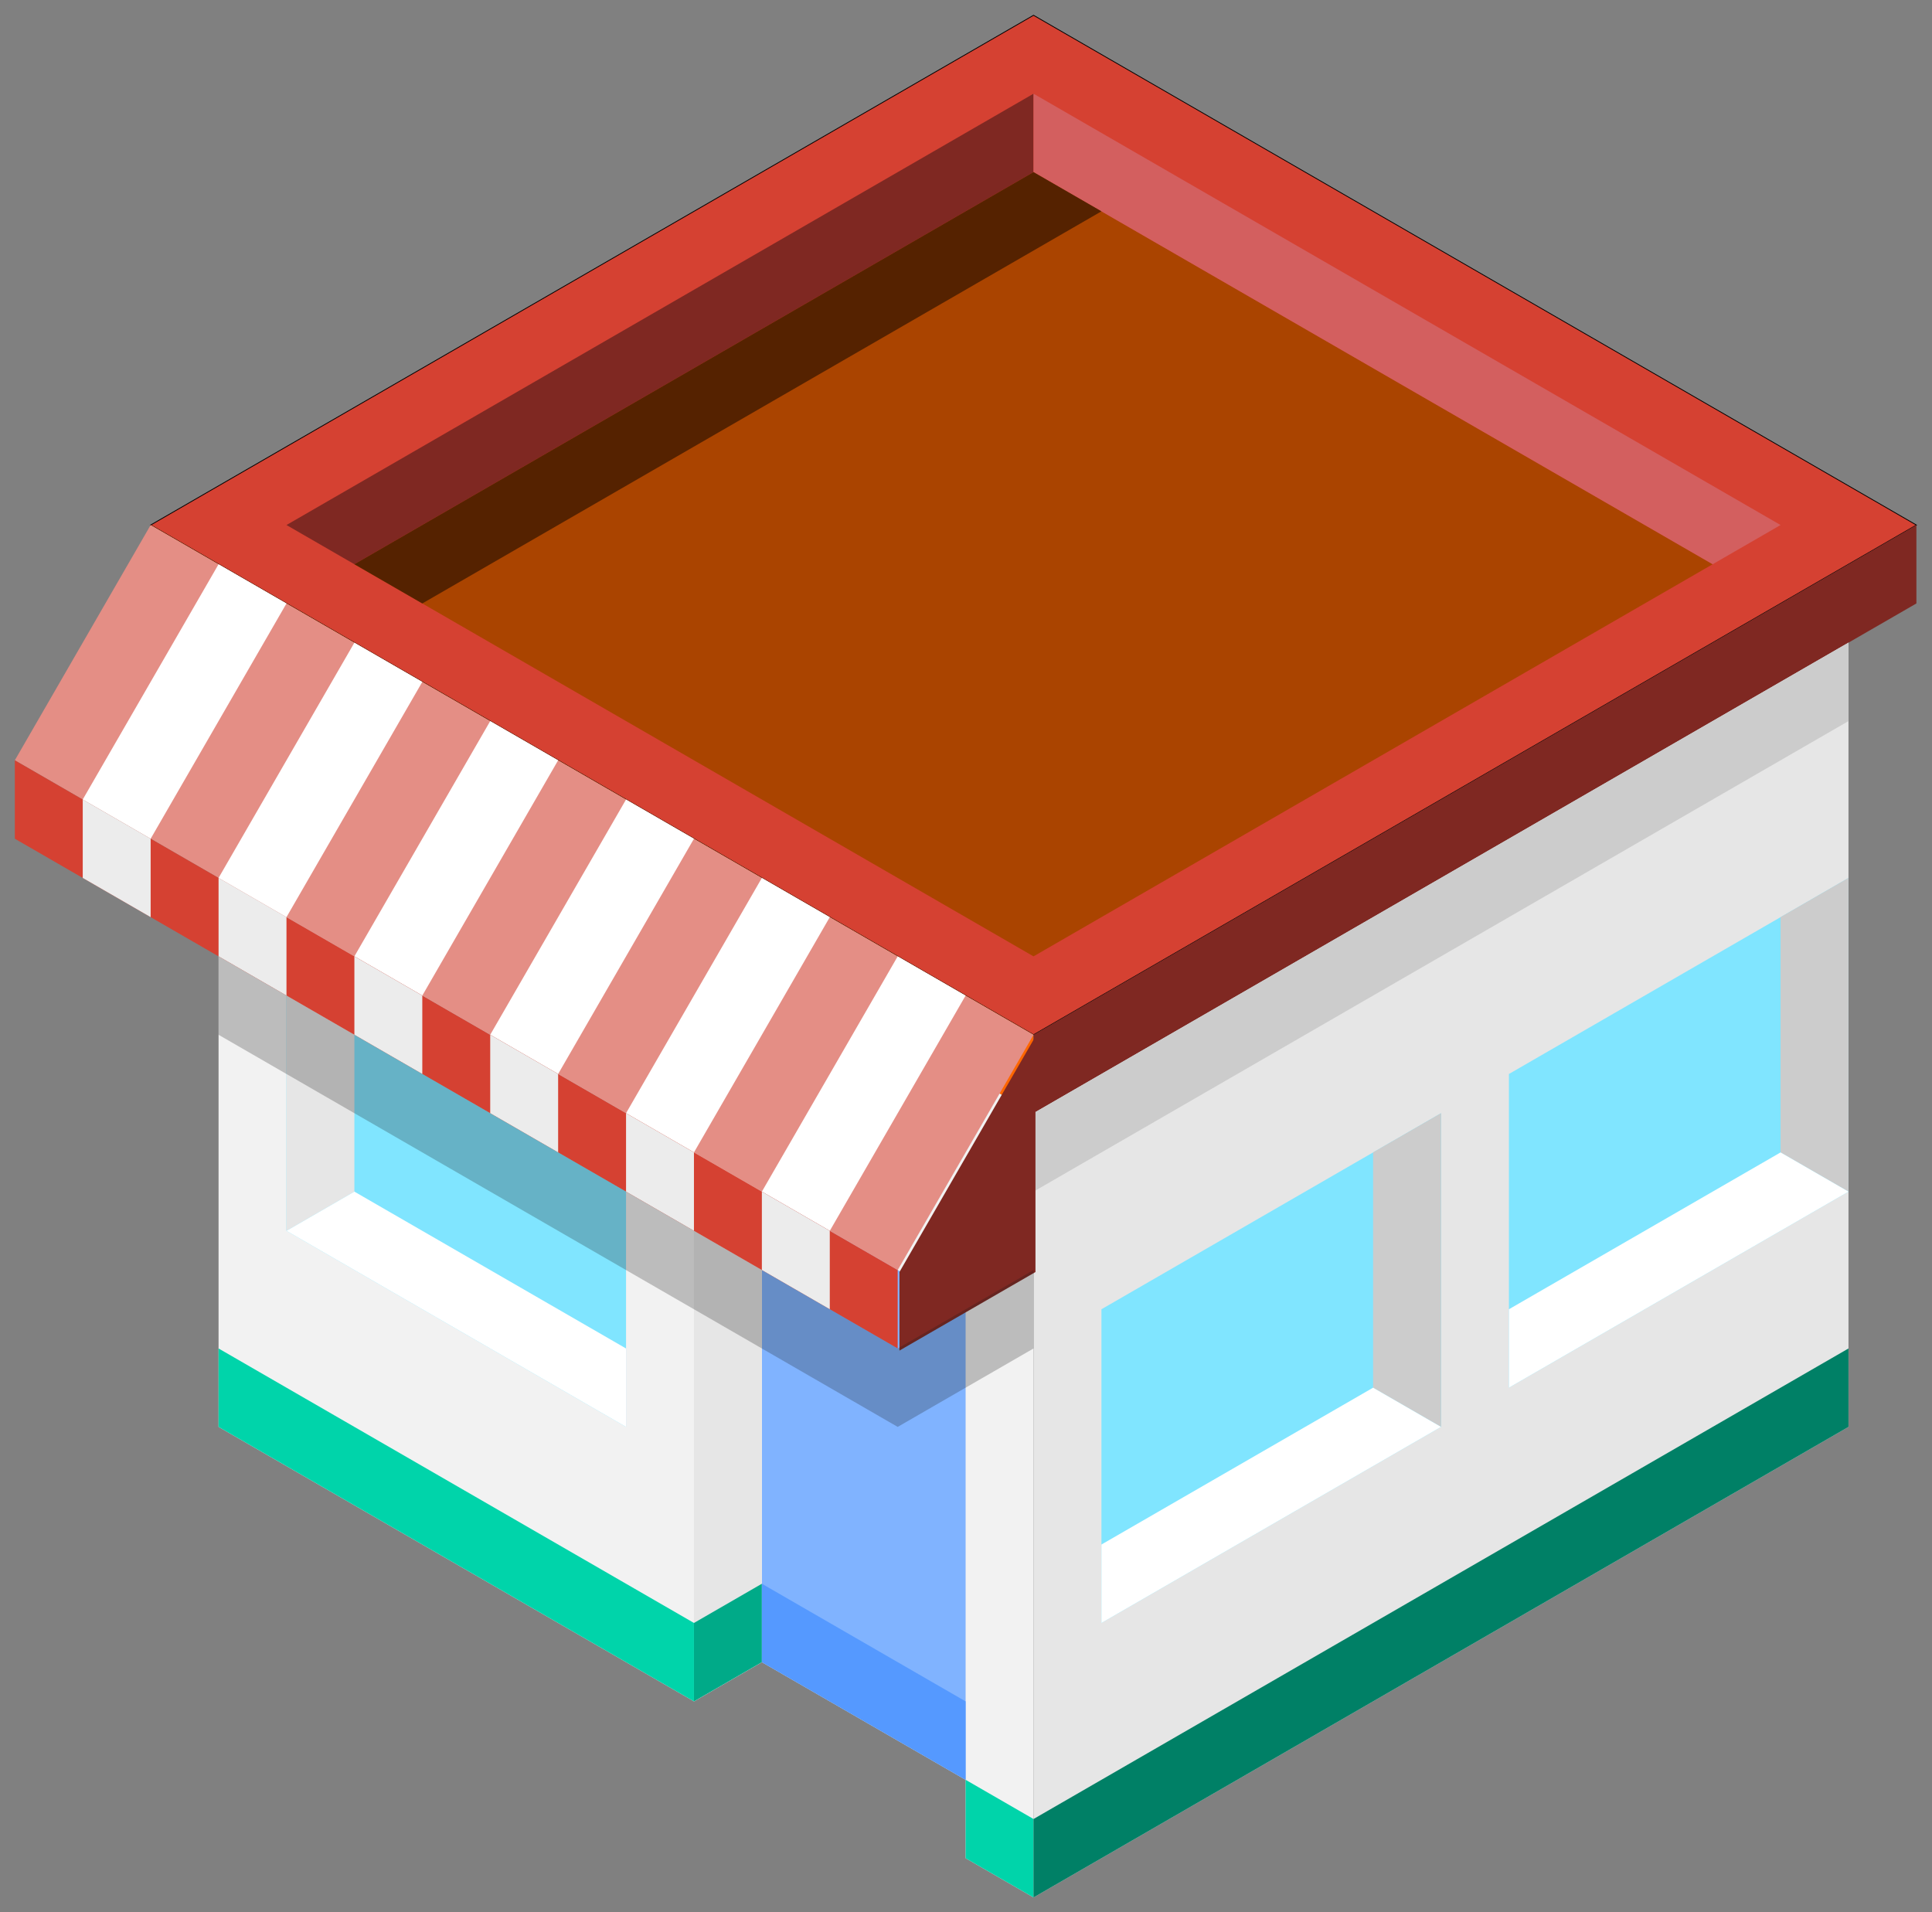 <?xml version="1.0" encoding="UTF-8" standalone="no"?>
<!-- Created with Inkscape (http://www.inkscape.org/) -->

<svg
   width="651.845mm"
   height="645.153mm"
   viewBox="0 0 651.845 645.153"
   version="1.1"
   id="svg5"
   inkscape:version="1.1 (c68e22c387, 2021-05-23)"
   sodipodi:docname="market.svg"
   xmlns:inkscape="http://www.inkscape.org/namespaces/inkscape"
   xmlns:sodipodi="http://sodipodi.sourceforge.net/DTD/sodipodi-0.dtd"
   xmlns="http://www.w3.org/2000/svg"
   xmlns:svg="http://www.w3.org/2000/svg">
  <rect x="0" y="0" width="651.845" height="645.153" fill="#808080" stroke="none"/>
  <sodipodi:namedview
     id="namedview7"
     pagecolor="#ffffff"
     bordercolor="#666666"
     borderopacity="1.0"
     inkscape:pageshadow="2"
     inkscape:pageopacity="0.0"
     inkscape:pagecheckerboard="0"
     inkscape:document-units="mm"
     showgrid="false"
     width="1200mm"
     fit-margin-top="5"
     lock-margins="true"
     fit-margin-left="5"
     fit-margin-right="5"
     fit-margin-bottom="5"
     inkscape:zoom="0.39463853"
     inkscape:cx="1007.2509"
     inkscape:cy="1718.0279"
     inkscape:window-width="1920"
     inkscape:window-height="1047"
     inkscape:window-x="-9"
     inkscape:window-y="-9"
     inkscape:window-maximized="1"
     inkscape:current-layer="layer1">
    <inkscape:grid
       type="axonomgrid"
       id="grid824"
       units="px"
       spacingy="26.458"
       originx="-109.623"
       originy="-206.021" />
  </sodipodi:namedview>
  <defs
     id="defs2" />
  <g
     inkscape:label="Layer 1"
     inkscape:groupmode="layer"
     id="layer1"
     transform="translate(-109.623,-206.021)">
    <path
       style="fill:#d54132;fill-opacity:1;stroke:#000000;stroke-width:0.265px;stroke-linecap:butt;stroke-linejoin:miter;stroke-opacity:1"
       d="M 160.451,383.153 458.327,211.174 v 0 L 756.204,383.153 458.327,555.132 Z"
       id="path1655" />
    <path
       style="fill:#aa4400;fill-opacity:1;stroke:none;stroke-width:0.265px;stroke-linecap:butt;stroke-linejoin:miter;stroke-opacity:1"
       d="m 229.191,396.382 114.568,-66.146 114.568,-66.146 114.568,66.146 114.568,66.146 -114.568,66.146 -114.568,66.146 -114.568,-66.146 z"
       id="path859" />
    <path
       style="fill:#7f2822;fill-opacity:1;stroke:none;stroke-width:0.265px;stroke-linecap:butt;stroke-linejoin:miter;stroke-opacity:1"
       d="M 229.191,396.382 206.278,383.153 458.327,237.632 v 26.458 z"
       id="path1354" />
    <path
       style="fill:#d35f5f;fill-opacity:1;stroke:none;stroke-width:0.265px;stroke-linecap:butt;stroke-linejoin:miter;stroke-opacity:1"
       d="M 687.463,396.382 710.377,383.153 458.327,237.632 v 26.458 l 229.136,132.292"
       id="path1422" />
    <path
       style="fill:#552200;fill-opacity:1;stroke:none;stroke-width:0.265px;stroke-linecap:butt;stroke-linejoin:miter;stroke-opacity:1"
       d="m 458.327,264.09 22.914,13.229 -229.136,132.292 -22.914,-13.229 z"
       id="path1908" />
    <path
       style="fill:#ff6600;fill-opacity:1;stroke:none;stroke-width:0.265px;stroke-linecap:butt;stroke-linejoin:miter;stroke-opacity:1"
       d="m 160.451,383.153 v 26.458 l 297.877,171.979 v -26.458 z"
       id="path10937" />
    <path
       style="fill:#7f2822;fill-opacity:1;stroke:none;stroke-width:0.265px;stroke-linecap:butt;stroke-linejoin:miter;stroke-opacity:1"
       d="m 458.327,555.132 v 26.458 L 756.204,409.611 v -26.458 z"
       id="path20055" />
    <path
       id="path25115"
       style="fill:#f2f2f2;stroke:none;stroke-width:0.265px;stroke-linecap:butt;stroke-linejoin:miter;stroke-opacity:1"
       d="m 183.364,422.84 v 79.375 52.917 79.375 52.917 l 160.395,92.604 22.913,-13.229 68.741,39.688 v 26.458 l 22.914,13.229 V 581.59 Z" />
    <path
       style="fill:#e6e6e6;stroke:none;stroke-width:0.265px;stroke-linecap:butt;stroke-linejoin:miter;stroke-opacity:1"
       d="m 733.29,422.84 v 79.375 52.917 79.375 52.917 l -274.963,158.75 V 581.59 Z"
       id="path25509" />
    <path
       style="fill:#cccccc;stroke:none;stroke-width:0.265px;stroke-linecap:butt;stroke-linejoin:miter;stroke-opacity:1"
       d="m 458.327,608.049 274.963,-158.75 v -26.458 l -274.963,158.75 z"
       id="path25751" />
    <path
       style="fill:#80b3ff;stroke:none;stroke-width:0.265px;stroke-linecap:butt;stroke-linejoin:miter;stroke-opacity:1"
       d="m 435.414,806.486 v -158.75 l -68.741,-39.688 v 158.75 l 68.741,39.688"
       id="path25984" />
    <path
       style="fill:#e6e6e6;fill-opacity:1;stroke:none;stroke-width:0.265px;stroke-linecap:butt;stroke-linejoin:miter;stroke-opacity:1"
       d="m 366.673,608.049 -22.914,-13.229 v 185.208 l 22.914,-13.229 v -158.75"
       id="path37166" />
    <path
       style="fill:#00aa88;stroke:none;stroke-width:0.265px;stroke-linecap:butt;stroke-linejoin:miter;stroke-opacity:1"
       d="m 343.759,780.028 22.914,-13.229 v -26.458 l -22.914,13.229 v 26.458"
       id="path41680" />
    <path
       style="fill:#00d4aa;fill-opacity:1;stroke:none;stroke-width:0.265px;stroke-linecap:butt;stroke-linejoin:miter;stroke-opacity:1"
       d="M 343.759,753.569 183.364,660.965 v 26.458 l 160.395,92.604 z"
       id="path41901" />
    <path
       style="fill:#00d4aa;fill-opacity:1;stroke:none;stroke-width:0.265px;stroke-linecap:butt;stroke-linejoin:miter;stroke-opacity:1"
       d="m 435.414,806.486 v 26.458 l 22.914,13.229 v -26.458 z"
       id="path49857" />
    <path
       style="fill:#008066;stroke:none;stroke-width:0.265px;stroke-linecap:butt;stroke-linejoin:miter;stroke-opacity:1"
       d="M 458.327,819.715 733.29,660.965 v 26.458 l -274.963,158.75 z"
       id="path55157" />
    <path
       style="fill:#80e5ff;fill-opacity:1;stroke:none;stroke-width:0.265px;stroke-linecap:butt;stroke-linejoin:miter;stroke-opacity:1"
       d="M 320.846,581.59 206.278,515.444 v 105.833 l 114.568,66.146 z"
       id="path55371" />
    <path
       style="fill:#e6e6e6;fill-opacity:1;stroke:none;stroke-width:0.265px;stroke-linecap:butt;stroke-linejoin:miter;stroke-opacity:1"
       d="m 206.278,515.444 22.914,13.229 v 79.375 l -22.914,13.229 z"
       id="path57701" />
    <path
       style="fill:#ffffff;stroke:none;stroke-width:0.265px;stroke-linecap:butt;stroke-linejoin:miter;stroke-opacity:1"
       d="m 229.191,608.049 91.654,52.917 v 26.458 L 206.278,621.278 Z"
       id="path67829" />
    <path
       style="fill:#80e5ff;fill-opacity:1;stroke:none;stroke-width:0.265px;stroke-linecap:butt;stroke-linejoin:miter;stroke-opacity:1"
       d="M 481.241,647.736 595.809,581.59 V 687.424 L 481.241,753.569 Z"
       id="path68010" />
    <path
       style="fill:#cccccc;fill-opacity:1;stroke:none;stroke-width:0.265px;stroke-linecap:butt;stroke-linejoin:miter;stroke-opacity:1"
       d="m 595.809,581.59 -22.914,13.229 v 79.375 l 22.914,13.229 z"
       id="path68012" />
    <path
       style="fill:#ffffff;stroke:none;stroke-width:0.265px;stroke-linecap:butt;stroke-linejoin:miter;stroke-opacity:1"
       d="m 572.895,674.194 -91.654,52.917 v 26.458 l 114.568,-66.146 z"
       id="path68014" />
    <path
       style="fill:#80e5ff;fill-opacity:1;stroke:none;stroke-width:0.265px;stroke-linecap:butt;stroke-linejoin:miter;stroke-opacity:1"
       d="M 618.722,568.361 733.29,502.215 V 608.049 L 618.722,674.194 Z"
       id="path68021" />
    <path
       style="fill:#cccccc;fill-opacity:1;stroke:none;stroke-width:0.265px;stroke-linecap:butt;stroke-linejoin:miter;stroke-opacity:1"
       d="m 733.29,502.215 -22.914,13.229 v 79.375 l 22.914,13.229 z"
       id="path68023" />
    <path
       style="fill:#ffffff;stroke:none;stroke-width:0.265px;stroke-linecap:butt;stroke-linejoin:miter;stroke-opacity:1"
       d="m 710.377,594.819 -91.654,52.917 v 26.458 l 114.568,-66.146 z"
       id="path68025" />
    <path
       style="fill:#5599ff;stroke:none;stroke-width:0.265px;stroke-linecap:butt;stroke-linejoin:miter;stroke-opacity:1"
       d="m 366.673,740.34 v 26.458 l 68.741,39.688 v -26.458 z"
       id="path78258" />
    <path
       style="fill:#e48e85;fill-opacity:1;stroke:none;stroke-width:0.265px;stroke-linecap:butt;stroke-linejoin:miter;stroke-opacity:1"
       d="m 160.451,383.153 -45.827,79.375 297.877,171.979 45.827,-79.375 z"
       id="path126361" />
    <path
       style="fill:#ffffff;stroke:none;stroke-width:0.265px;stroke-linecap:butt;stroke-linejoin:miter;stroke-opacity:1"
       d="m 229.191,528.674 45.827,-79.375 22.914,13.229 -45.827,79.375 z"
       id="path134964-78" />
    <path
       style="fill:#ffffff;stroke:none;stroke-width:0.265px;stroke-linecap:butt;stroke-linejoin:miter;stroke-opacity:1"
       d="m 275.018,555.132 45.827,-79.375 22.914,13.229 -45.827,79.375 z"
       id="path134964-9" />
    <path
       style="fill:#ffffff;stroke:none;stroke-width:0.265px;stroke-linecap:butt;stroke-linejoin:miter;stroke-opacity:1"
       d="m 320.846,581.59 45.827,-79.375 22.914,13.229 -45.827,79.375 z"
       id="path134964-3" />
    <path
       style="fill:#ffffff;stroke:none;stroke-width:0.265px;stroke-linecap:butt;stroke-linejoin:miter;stroke-opacity:1"
       d="m 366.673,608.049 45.827,-79.375 22.914,13.229 -45.827,79.375 z"
       id="path134964-5" />
    <path
       id="path126674"
       style="fill:#7f2822;fill-opacity:1;stroke:none;stroke-width:1px;stroke-linecap:butt;stroke-linejoin:miter;stroke-opacity:1"
       d="m 1577.953,1317.611 -173.205,300 v 100 l 173.205,-100 v -100 z"
       transform="matrix(0.265,0,0,0.265,40.827,206.514)" />
    <path
       style="fill:#d54132;fill-opacity:1;stroke:none;stroke-width:0.265px;stroke-linecap:butt;stroke-linejoin:miter;stroke-opacity:1"
       d="m 114.623,462.528 v 26.458 L 412.5,660.965 v -26.458 z"
       id="path126808" />
    <path
       style="fill:#ffffff;stroke:none;stroke-width:0.265px;stroke-linecap:butt;stroke-linejoin:miter;stroke-opacity:1"
       d="m 137.537,475.757 45.827,-79.375 22.914,13.229 -45.827,79.375 z"
       id="path134964" />
    <path
       style="fill:#ffffff;stroke:none;stroke-width:0.265px;stroke-linecap:butt;stroke-linejoin:miter;stroke-opacity:1"
       d="m 183.364,502.215 45.827,-79.375 22.914,13.229 -45.827,79.375 z"
       id="path134964-7" />
    <path
       style="fill:#ececec;stroke:none;stroke-width:0.265px;stroke-linecap:butt;stroke-linejoin:miter;stroke-opacity:1"
       d="m 137.537,475.757 v 26.458 l 22.914,13.229 v -26.458 z"
       id="path135219" />
    <path
       style="fill:#ececec;stroke:none;stroke-width:0.265px;stroke-linecap:butt;stroke-linejoin:miter;stroke-opacity:1"
       d="m 183.364,502.215 v 26.458 l 22.914,13.229 v -26.458 z"
       id="path135219-0" />
    <path
       style="fill:#ececec;stroke:none;stroke-width:0.265px;stroke-linecap:butt;stroke-linejoin:miter;stroke-opacity:1"
       d="m 229.191,528.674 v 26.458 l 22.914,13.229 v -26.458 z"
       id="path135219-02" />
    <path
       style="fill:#ececec;stroke:none;stroke-width:0.265px;stroke-linecap:butt;stroke-linejoin:miter;stroke-opacity:1"
       d="m 275.018,555.132 v 26.458 l 22.914,13.229 v -26.458 z"
       id="path135219-9" />
    <path
       style="fill:#ececec;stroke:none;stroke-width:0.265px;stroke-linecap:butt;stroke-linejoin:miter;stroke-opacity:1"
       d="m 320.846,581.59 v 26.458 l 22.914,13.229 v -26.458 z"
       id="path135219-4" />
    <path
       style="fill:#ececec;stroke:none;stroke-width:0.265px;stroke-linecap:butt;stroke-linejoin:miter;stroke-opacity:1"
       d="m 366.673,608.049 v 26.458 l 22.914,13.229 v -26.458 z"
       id="path135219-97" />
    <path
       style="fill:#1a1a1a;fill-opacity:0.248;stroke:none;stroke-width:0.265px;stroke-linecap:butt;stroke-linejoin:miter;stroke-opacity:1"
       d="m 183.364,528.674 v 26.458 L 412.5,687.424 458.327,660.965 V 634.507 L 412.5,660.965 Z"
       id="path135540" />
  </g>
</svg>
